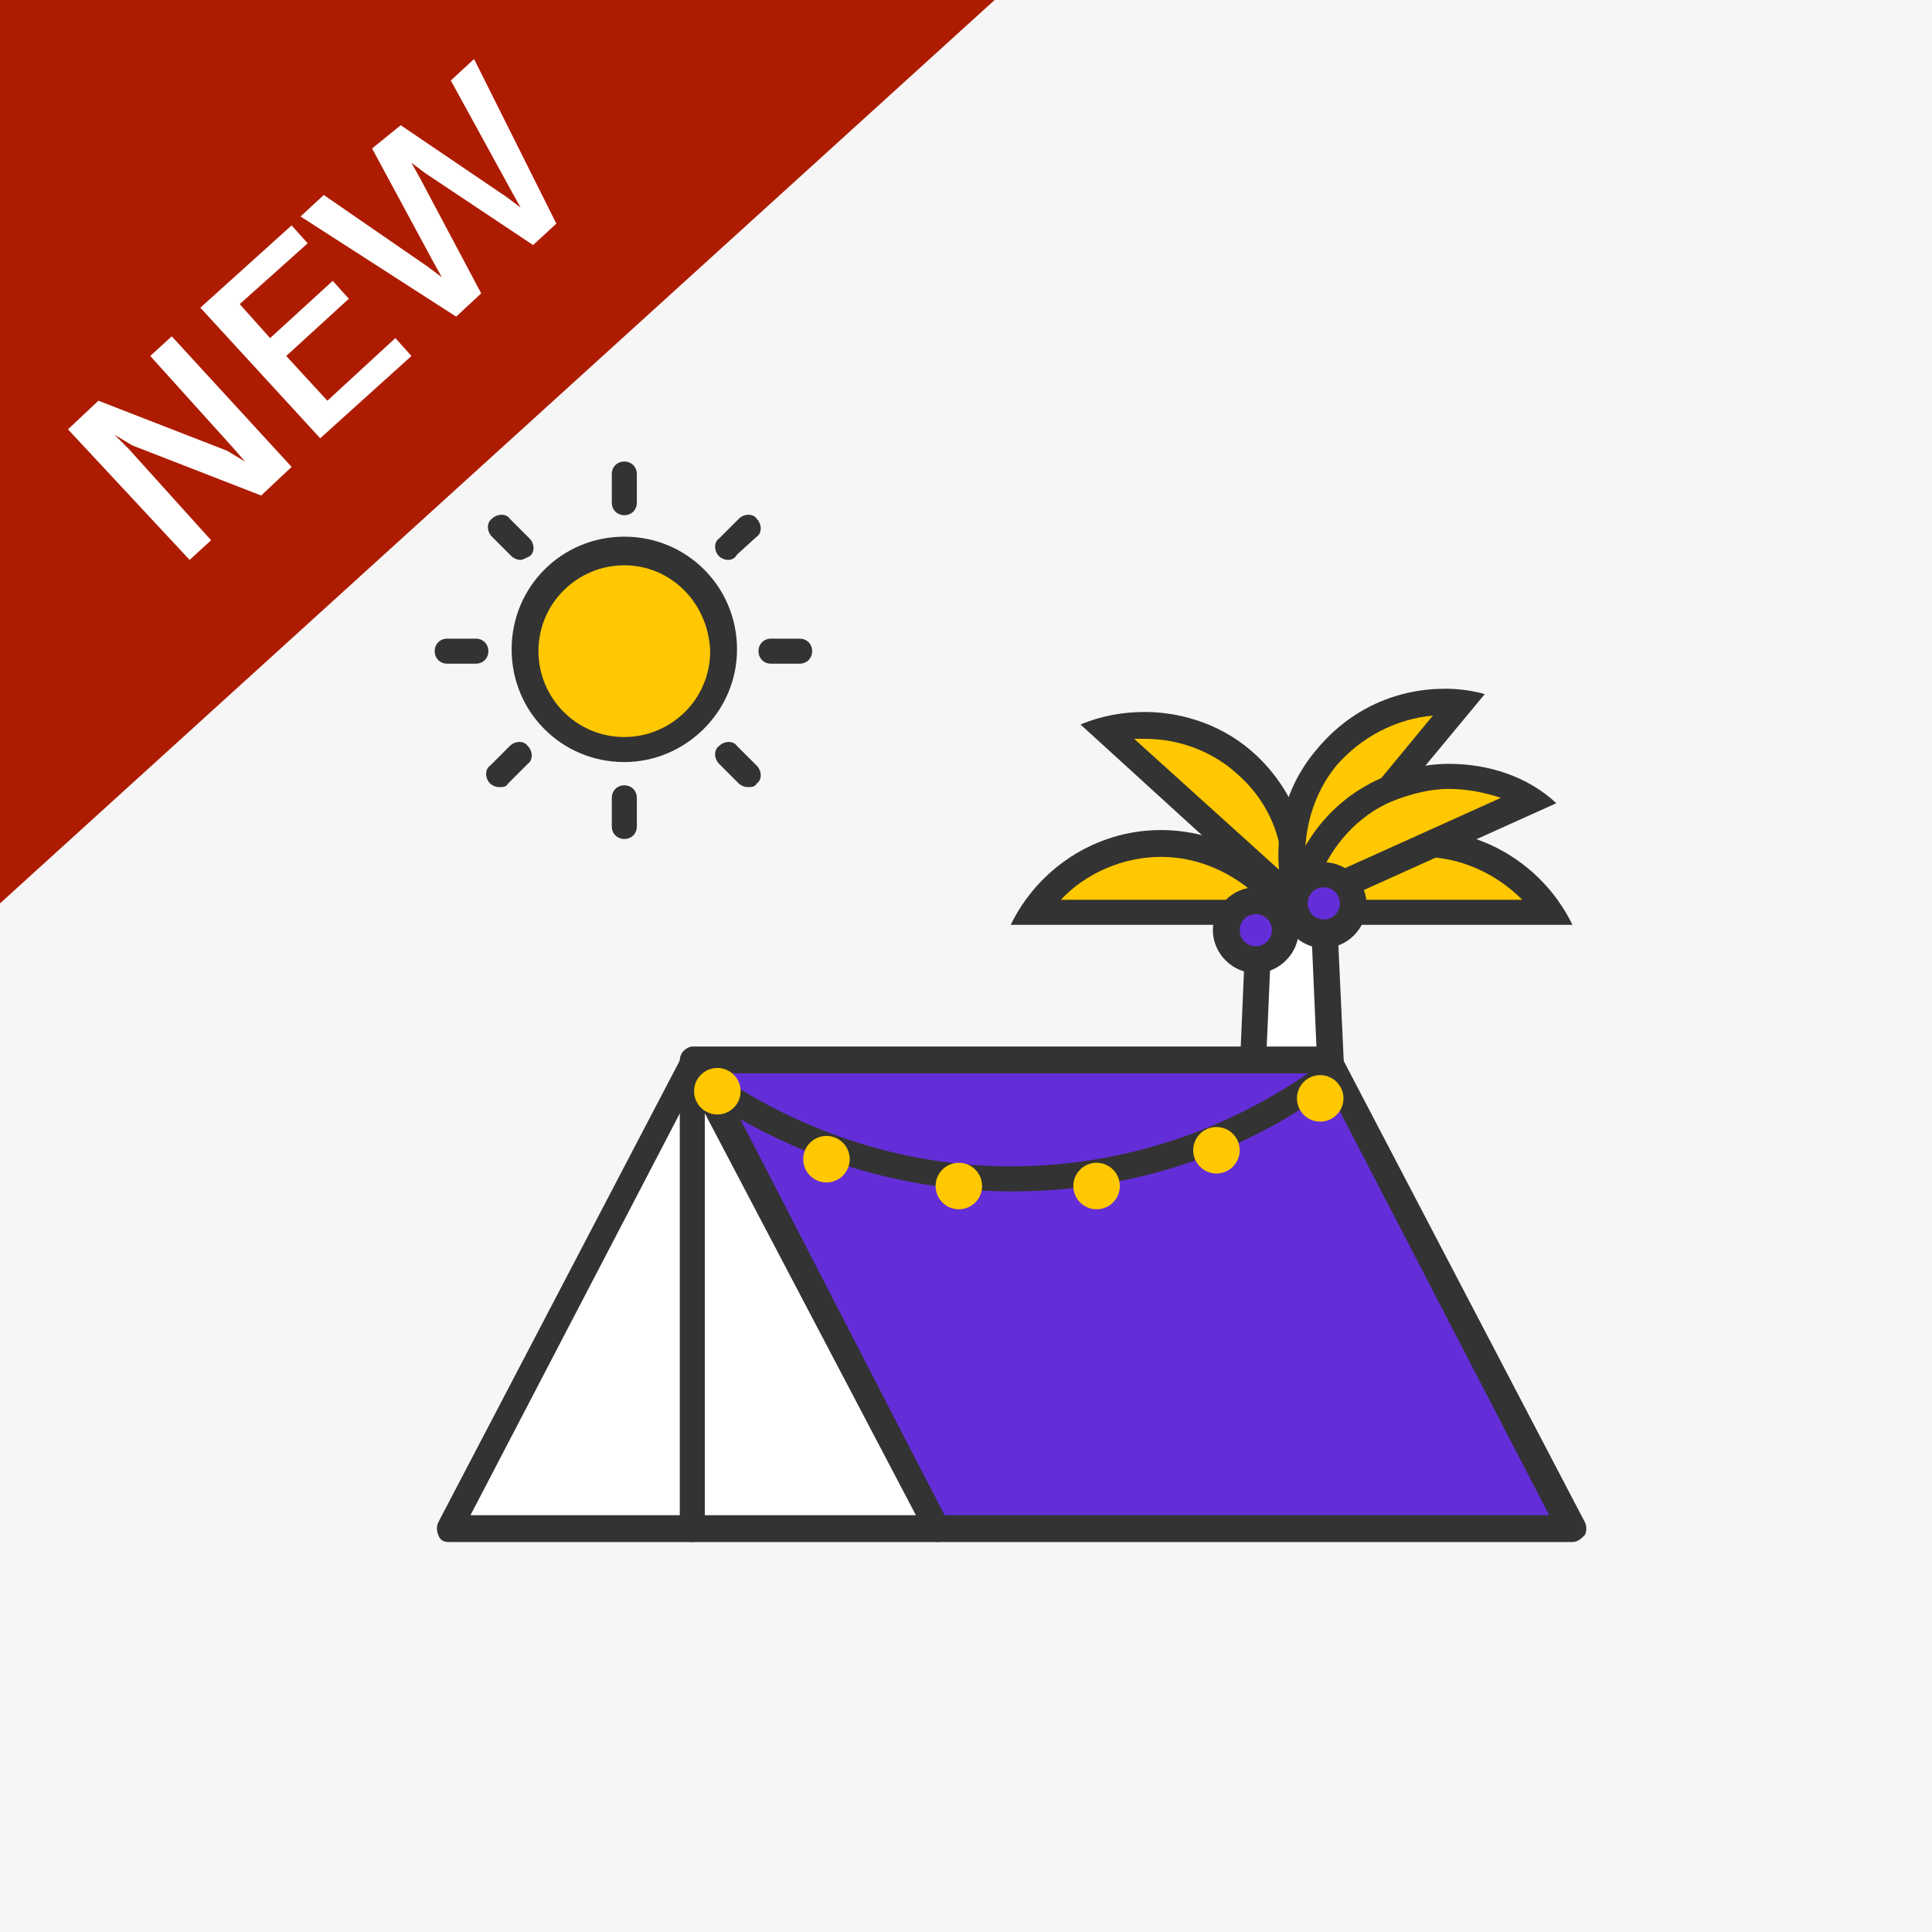 <?xml version="1.0" encoding="utf-8"?>
<!-- Generator: Adobe Illustrator 27.0.0, SVG Export Plug-In . SVG Version: 6.00 Build 0)  -->
<svg version="1.1" id="Layer_1" xmlns="http://www.w3.org/2000/svg" xmlns:xlink="http://www.w3.org/1999/xlink" x="0px" y="0px"
	 viewBox="0 0 108 108" style="enable-background:new 0 0 108 108;" xml:space="preserve">
<style type="text/css">
	.st0{fill:#F6F6F6;}
	.st1{fill:#AD1C00;}
	.st2{fill:#FFFFFF;}
	.st3{fill:#333333;}
	.st4{fill:#FFC800;}
	.st5{fill:#632ED8;}
</style>
<rect class="st0" width="108" height="108"/>
<polygon class="st1" points="31.3,0 30.8,0 29.5,0 29.3,0 0,0 0,31.3 0,50.5 55.6,0 "/>
<g>
	<g>
		<path class="st2" d="M12.7,25.2l1,0.6L13,25l-4.6-5.1l1.2-1.1l6.7,7.3l-1.7,1.6l-7.2-2.8l-1-0.6l0.8,0.8l4.6,5.1l-1.2,1.1L3.8,24
			l1.7-1.6L12.7,25.2z"/>
		<path class="st2" d="M23,19.9l-5.1,4.6l-6.7-7.3l5.1-4.6l0.9,1L13.4,17l1.7,1.9l3.5-3.2l0.9,1L16,19.9l2.3,2.5l3.8-3.5L23,19.9z"
			/>
		<path class="st2" d="M22.4,7l5.9,4l0.8,0.6l-0.5-0.9l-3.4-6.2l1.3-1.2l4.6,9.2l-1.3,1.2l-6-4L23,9.1l0.5,0.9l3.4,6.4l-1.4,1.3
			l-8.7-5.6l1.3-1.2l5.8,4l0.8,0.6l-0.5-0.9l-3.4-6.3L22.4,7z"/>
	</g>
</g>
<g>
	<g>
		<g>
			<g>
				<g>
					<polygon class="st2" points="69.3,75.5 70.5,48.9 73.9,48.9 75,75.5 					"/>
					<path class="st3" d="M73.2,49.6l1.1,25.1h-4.2l1.1-25.1H73.2 M74.6,48.2h-4.8l-1.2,28h7.3L74.6,48.2L74.6,48.2z"/>
				</g>
				<g>
					<g>
						<path class="st4" d="M61.9,40.8c0.7-0.2,1.4-0.3,2.1-0.3c2.1,0,4.2,0.8,5.7,2.2c2.1,1.9,3.1,4.8,2.7,7.6L61.9,40.8z"/>
						<path class="st3" d="M64,41.3c1.9,0,3.8,0.7,5.2,2c1.6,1.4,2.5,3.4,2.5,5.5l-8.3-7.5C63.7,41.3,63.9,41.3,64,41.3 M64,39.8
							c-1.2,0-2.4,0.2-3.6,0.7l12.4,11.3c1-3.3,0.1-7.1-2.6-9.6C68.5,40.6,66.2,39.8,64,39.8L64,39.8z"/>
					</g>
				</g>
				<g>
					<g>
						<path class="st4" d="M72.4,51c1.6-2.4,4.3-3.8,7.1-3.8c2.9,0,5.6,1.5,7.1,3.8H72.4z"/>
						<path class="st3" d="M79.5,47.9c2.1,0,4.1,0.9,5.6,2.4H73.9C75.4,48.8,77.4,47.9,79.5,47.9 M79.5,46.4c-3.7,0-6.9,2.2-8.4,5.3
							h16.8C86.4,48.6,83.2,46.4,79.5,46.4L79.5,46.4z"/>
					</g>
				</g>
				<g>
					<g>
						<path class="st4" d="M72.6,50.2c-0.8-2.7-0.2-5.7,1.6-7.9c1.6-2,4-3.1,6.6-3.1c0.3,0,0.6,0,0.9,0L72.6,50.2z"/>
						<path class="st3" d="M80.1,40L73,48.6c-0.2-2.1,0.4-4.2,1.7-5.8C76.1,41.2,78,40.2,80.1,40 M80.8,38.5c-2.7,0-5.3,1.1-7.2,3.4
							c-2.4,2.8-2.7,6.7-1.3,9.8l10.7-12.9C82.3,38.6,81.5,38.5,80.8,38.5L80.8,38.5z"/>
					</g>
				</g>
				<g>
					<g>
						<path class="st4" d="M72.6,50.6c0.5-2.8,2.3-5.2,4.9-6.4c1.1-0.5,2.3-0.8,3.5-0.8c1.6,0,3.2,0.5,4.6,1.3L72.6,50.6z"/>
						<path class="st3" d="M81,44.1c1,0,2,0.2,2.9,0.5l-10.2,4.6c0.7-1.9,2.2-3.6,4.1-4.4C78.8,44.4,79.9,44.1,81,44.1 M81,42.7
							c-1.3,0-2.6,0.3-3.8,0.8c-3.4,1.5-5.4,4.8-5.5,8.3l15.3-6.9C85.4,43.4,83.2,42.7,81,42.7L81,42.7z"/>
					</g>
				</g>
				<g>
					<g>
						<path class="st4" d="M57.7,51c1.6-2.4,4.3-3.8,7.1-3.8c2.9,0,5.6,1.5,7.1,3.8H57.7z"/>
						<path class="st3" d="M64.9,47.9c2.1,0,4.1,0.9,5.6,2.4H59.3C60.7,48.8,62.8,47.9,64.9,47.9 M64.9,46.4c-3.7,0-6.9,2.2-8.4,5.3
							h16.8C71.8,48.6,68.6,46.4,64.9,46.4L64.9,46.4z"/>
					</g>
				</g>
				<g>
					<g>
						<ellipse class="st5" cx="70.2" cy="52" rx="1.7" ry="1.7"/>
						<path class="st3" d="M70.2,51.1c0.5,0,0.9,0.4,0.9,0.9s-0.4,0.9-0.9,0.9c-0.5,0-0.9-0.4-0.9-0.9S69.7,51.1,70.2,51.1
							 M70.2,49.6c-1.3,0-2.4,1.1-2.4,2.4s1.1,2.4,2.4,2.4c1.3,0,2.4-1.1,2.4-2.4S71.6,49.6,70.2,49.6L70.2,49.6z"/>
					</g>
					<g>
						<ellipse class="st5" cx="74" cy="50.6" rx="1.7" ry="1.7"/>
						<path class="st3" d="M74,49.6c0.5,0,0.9,0.4,0.9,0.9s-0.4,0.9-0.9,0.9s-0.9-0.4-0.9-0.9S73.5,49.6,74,49.6 M74,48.2
							c-1.3,0-2.4,1.1-2.4,2.4S72.7,53,74,53s2.4-1.1,2.4-2.4S75.3,48.2,74,48.2L74,48.2z"/>
					</g>
				</g>
			</g>
			<g>
				<g>
					<polygon class="st5" points="87.9,85.4 52.4,85.4 38.7,59.3 74.2,59.3 					"/>
					<path class="st3" d="M87.9,86.2H52.4c-0.3,0-0.5-0.2-0.7-0.4L38.1,59.6c-0.1-0.2-0.1-0.5,0-0.7c0.1-0.2,0.4-0.4,0.6-0.4h35.5
						c0.3,0,0.5,0.2,0.7,0.4l13.7,26.2c0.1,0.2,0.1,0.5,0,0.7C88.4,86,88.2,86.2,87.9,86.2z M52.8,84.7h33.8L73.8,60H39.9L52.8,84.7
						z"/>
				</g>
				<g>
					<polygon class="st2" points="38.7,59.3 25.1,85.4 52.4,85.4 					"/>
					<path class="st3" d="M52.4,86.2H25.1c-0.3,0-0.5-0.1-0.6-0.4c-0.1-0.2-0.1-0.5,0-0.7l13.7-26.2c0.3-0.5,1.1-0.5,1.3,0L53,85.1
						c0.1,0.2,0.1,0.5,0,0.7C52.9,86,52.6,86.2,52.4,86.2z M26.3,84.7h24.9L38.7,60.9L26.3,84.7z"/>
				</g>
				<g>
					<path class="st3" d="M38.7,86.2c-0.4,0-0.7-0.3-0.7-0.7V59.3c0-0.4,0.3-0.7,0.7-0.7s0.7,0.3,0.7,0.7v26.2
						C39.5,85.8,39.1,86.2,38.7,86.2z"/>
				</g>
				<g>
					<path class="st3" d="M56.6,66.6c-6.1,0-12-1.8-17.1-5.2c-0.3-0.2-0.4-0.7-0.2-1c0.2-0.3,0.7-0.4,1-0.2c4.8,3.2,10.4,5,16.2,5
						c6.4,0,12.5-2.1,17.6-5.9c0.3-0.2,0.8-0.2,1,0.1c0.2,0.3,0.2,0.8-0.1,1C69.7,64.5,63.3,66.6,56.6,66.6z"/>
				</g>
				<g>
					<g>
						<circle class="st4" cx="40.1" cy="61" r="1.3"/>
					</g>
					<g>
						<circle class="st4" cx="46.2" cy="64.8" r="1.3"/>
					</g>
					<g>
						<circle class="st4" cx="53.6" cy="66.3" r="1.3"/>
					</g>
					<g>
						<circle class="st4" cx="61.3" cy="66.3" r="1.3"/>
					</g>
					<g>
						<circle class="st4" cx="68" cy="64.3" r="1.3"/>
					</g>
					<g>
						<circle class="st4" cx="73.8" cy="61.4" r="1.3"/>
					</g>
				</g>
			</g>
			<g>
				<g>
					<circle class="st4" cx="34.9" cy="36.4" r="5.5"/>
					<path class="st3" d="M34.9,42.6c-3.5,0-6.3-2.8-6.3-6.3s2.8-6.3,6.3-6.3c3.5,0,6.3,2.8,6.3,6.3S38.3,42.6,34.9,42.6z
						 M34.9,31.6c-2.6,0-4.8,2.1-4.8,4.8c0,2.6,2.1,4.8,4.8,4.8c2.6,0,4.8-2.1,4.8-4.8C39.6,33.7,37.5,31.6,34.9,31.6z"/>
				</g>
				<g>
					<g>
						<line class="st4" x1="34.9" y1="26.5" x2="34.9" y2="28.1"/>
						<path class="st3" d="M34.9,28.8c-0.4,0-0.7-0.3-0.7-0.7v-1.6c0-0.4,0.3-0.7,0.7-0.7s0.7,0.3,0.7,0.7v1.6
							C35.6,28.5,35.3,28.8,34.9,28.8z"/>
					</g>
					<g>
						<line class="st4" x1="34.9" y1="44.6" x2="34.9" y2="46.2"/>
						<path class="st3" d="M34.9,46.9c-0.4,0-0.7-0.3-0.7-0.7v-1.6c0-0.4,0.3-0.7,0.7-0.7s0.7,0.3,0.7,0.7v1.6
							C35.6,46.6,35.3,46.9,34.9,46.9z"/>
					</g>
				</g>
				<g>
					<g>
						<line class="st4" x1="41.8" y1="29.4" x2="40.7" y2="30.5"/>
						<path class="st3" d="M40.7,31.3c-0.2,0-0.4-0.1-0.5-0.2c-0.3-0.3-0.3-0.8,0-1l1.1-1.1c0.3-0.3,0.8-0.3,1,0
							c0.3,0.3,0.3,0.8,0,1L41.2,31C41.1,31.2,40.9,31.3,40.7,31.3z"/>
					</g>
					<g>
						<line class="st4" x1="29.1" y1="42.2" x2="27.9" y2="43.3"/>
						<path class="st3" d="M27.9,44c-0.2,0-0.4-0.1-0.5-0.2c-0.3-0.3-0.3-0.8,0-1l1.1-1.1c0.3-0.3,0.8-0.3,1,0c0.3,0.3,0.3,0.8,0,1
							l-1.1,1.1C28.3,44,28.1,44,27.9,44z"/>
					</g>
				</g>
				<g>
					<g>
						<line class="st4" x1="44.7" y1="36.4" x2="43.1" y2="36.4"/>
						<path class="st3" d="M44.7,37.1h-1.6c-0.4,0-0.7-0.3-0.7-0.7s0.3-0.7,0.7-0.7h1.6c0.4,0,0.7,0.3,0.7,0.7S45.1,37.1,44.7,37.1z
							"/>
					</g>
					<g>
						<line class="st4" x1="26.6" y1="36.4" x2="25.1" y2="36.4"/>
						<path class="st3" d="M26.6,37.1h-1.6c-0.4,0-0.7-0.3-0.7-0.7s0.3-0.7,0.7-0.7h1.6c0.4,0,0.7,0.3,0.7,0.7S27,37.1,26.6,37.1z"
							/>
					</g>
				</g>
				<g>
					<g>
						<line class="st4" x1="41.8" y1="43.3" x2="40.7" y2="42.2"/>
						<path class="st3" d="M41.8,44c-0.2,0-0.4-0.1-0.5-0.2l-1.1-1.1c-0.3-0.3-0.3-0.8,0-1c0.3-0.3,0.8-0.3,1,0l1.1,1.1
							c0.3,0.3,0.3,0.8,0,1C42.2,44,42,44,41.8,44z"/>
					</g>
					<g>
						<line class="st4" x1="29.1" y1="30.5" x2="27.9" y2="29.4"/>
						<path class="st3" d="M29.1,31.3c-0.2,0-0.4-0.1-0.5-0.2l-1.1-1.1c-0.3-0.3-0.3-0.8,0-1c0.3-0.3,0.8-0.3,1,0l1.1,1.1
							c0.3,0.3,0.3,0.8,0,1C29.4,31.2,29.2,31.3,29.1,31.3z"/>
					</g>
				</g>
			</g>
		</g>
	</g>
</g>
</svg>
